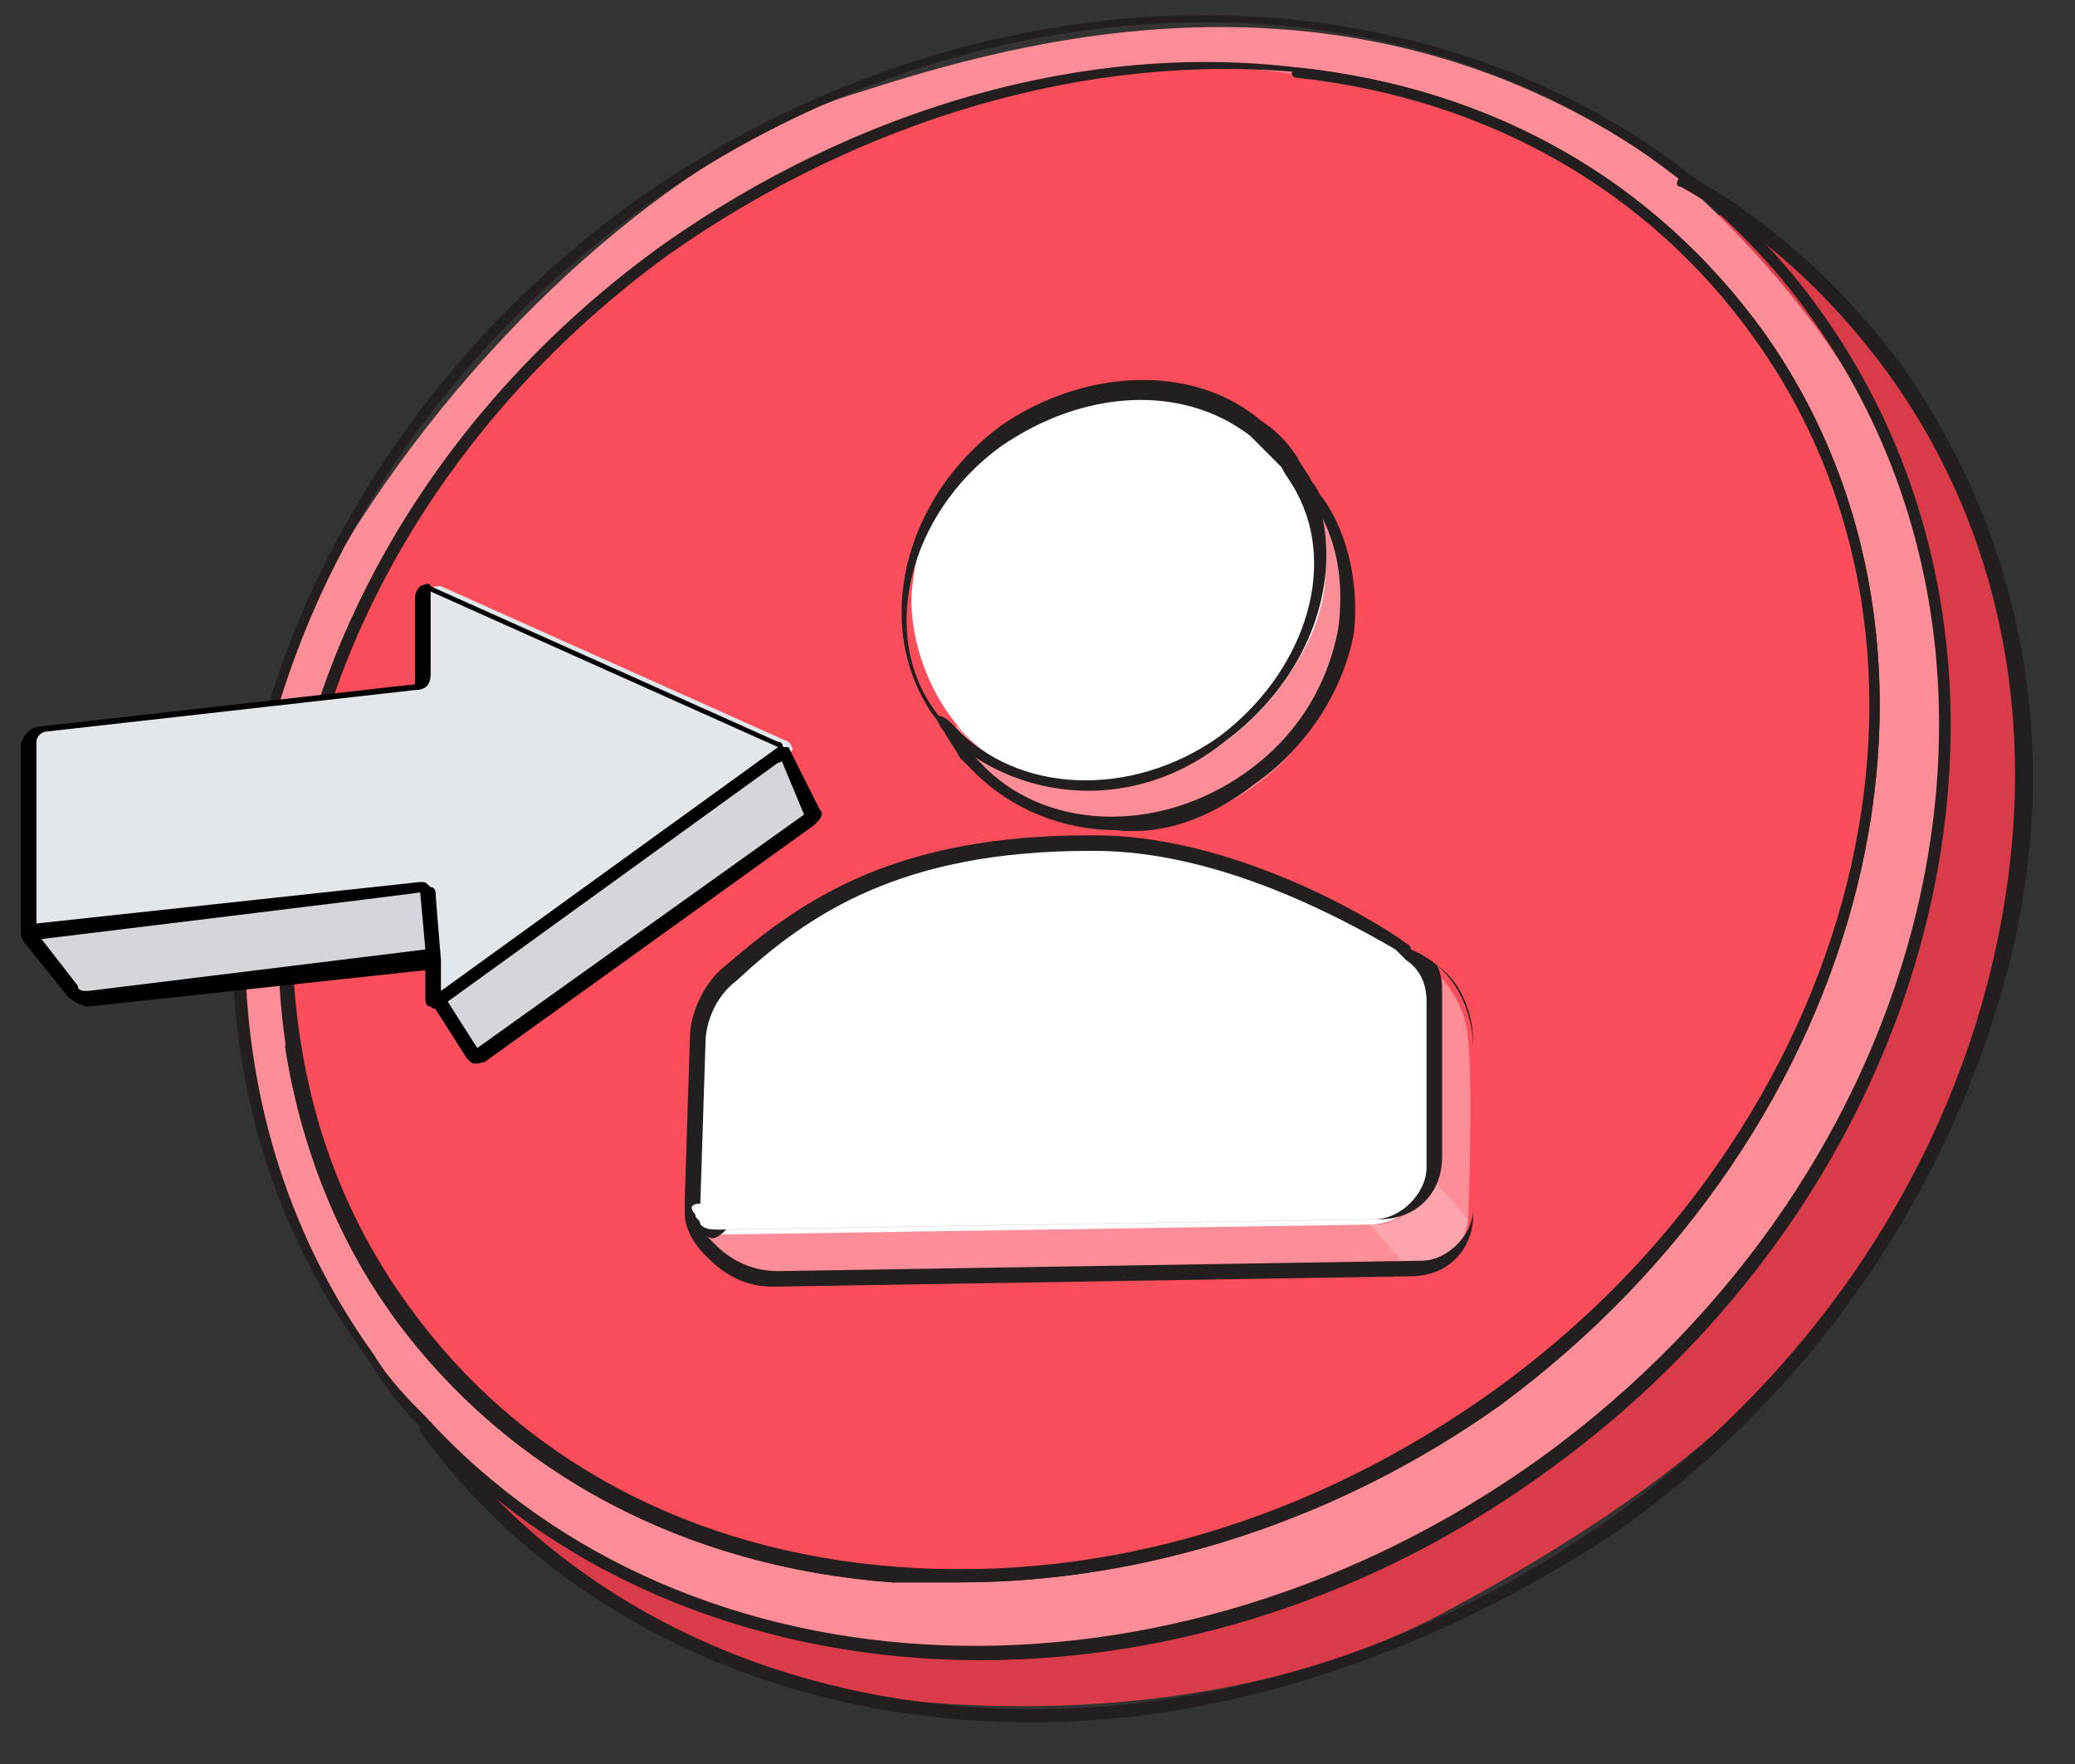 <svg width="40" height="34" viewBox="0 0 40 34" fill="none" xmlns="http://www.w3.org/2000/svg">
<rect x="0" y="0" width="40" height="34" fill="#333333" stroke="none"/>
<path d="M33.3 4L8.6 28L9.9 29.3C9.9 29.3 12.9 32.2 16.8 32.7C20.7 33.2 24.8 32.7 27.8 31.1C30.8 29.5 33.6 27.6 35.3 25.2C37 22.8 38 20.6 38.7 17.8C39.4 15 38.6 11.6 38.5 11C38.4 10.4 36.6 6 33.3 4Z" fill="#D93C48"/>
<path d="M32.2 3.299C32.2 3.299 36 6.399 36.9 10.099C37.8 13.799 37.6 17.499 35.9 21.099C34.2 24.699 30.8 28.399 25.7 30.599C20.6 32.799 14.5 31.799 11.5 30.099C8.5 28.399 5.2 24.299 4.9 21.099C4.6 17.899 4.2 14.399 6.9 10.099C9.6 5.899 13.5 2.699 16.5 1.799C19.6 0.799 26.1 -1.101 32.2 3.299Z" fill="#FD8E97"/>
<path d="M32.8 5.099C32.8 5.099 38.9 10.999 34.5 20.399C34.5 20.399 29.9 29.899 18.6 30.399C18.6 30.399 8.3 30.599 5.9 21.499C5.9 21.499 3.4 13.699 10.7 6.499C10.7 6.499 15.5 1.699 21.9 1.299C21.9 1.299 28.5 0.699 32.8 5.099Z" fill="#FC4E5A"/>
<path d="M25.1 9.4L18.3 14.1L19 15C19 15 20.1 16.2 22.3 15.9C24.5 15.6 25.5 13.8 25.8 13.1C26 12.3 26.4 10.6 25.1 9.4Z" fill="#FD8E97"/>
<path d="M24.5 8.3C24.5 8.3 26.3 10.2 25.2 12.4C24.1 14.6 22 15.4 20.1 15C18.2 14.6 17.4 12.4 17.6 11.2C17.7 10.3 18.3 8.3 21.1 7.6C23 7.1 24.5 8.3 24.5 8.3Z" fill="white"/>
<path d="M26.9 18.1C26.9 18.1 27.4 18.6 27.5 18.9C27.6 19.2 27.6 22.6 27.6 22.6C27.6 22.6 27.4 23.5 26.5 23.6C25.6 23.7 13.7 23.8 13.7 23.8C13.7 23.8 13.3 23.5 13.3 23.1C13.3 22.7 13.5 19.6 13.5 19.6L14 18.8C14 18.8 16.5 16 20.9 16.2C24.4 16.3 26.9 18.1 26.9 18.1Z" fill="white"/>
<path d="M27.4 18.5C27.4 18.5 28.2 19 28.3 20C28.4 21 28.3 23.6 28.3 23.6C28.3 23.6 28.2 24.4 27 24.5C25.8 24.6 14.6 24.7 14.6 24.7C14.6 24.7 14.1 24.6 13.8 24.3C13.5 24 13.3 23.6 13.3 23.6L13.6 23.8L26.6 23.6C26.6 23.6 27.6 23.5 27.6 22.3C27.6 21 27.6 19.2 27.6 19.2L27.2 18.4L27.4 18.5Z" fill="#FD8E97"/>
<g opacity="0.2">
<path d="M27.6 22.699L28.3 23.499C28.3 23.499 28.2 23.999 28 24.199C27.8 24.399 27.2 24.499 27.2 24.499L26.4 23.599C26.4 23.599 27 23.399 27.2 23.299C27.4 23.199 27.6 22.699 27.6 22.699Z" fill="white"/>
</g>
<path d="M18.9 32C14.8 32 10.8 30.5 8.1 27.5C7.7 27.1 7.4 26.7 7.1 26.2C4.7 23 3.9 18.9 4.9 14.6C5.9 10.4 8.5 6.6 12.2 3.9C18.7 -0.7 27 -0.9 32.5 3.3C33.5 4.1 34.4 5 35.1 6C39.9 12.7 37.6 22.7 29.9 28.3C26.5 30.8 22.6 32 18.9 32ZM7.2 26.1C7.5 26.6 7.9 27 8.2 27.3C13.3 32.9 22.6 33.2 29.7 28.1C37.3 22.6 39.7 12.8 34.9 6.1C34.2 5.1 33.3 4.2 32.3 3.4C26.9 -0.8 18.7 -0.5 12.4 4C8.7 6.7 6.1 10.4 5.1 14.6C4.2 18.9 4.9 22.9 7.2 26.1ZM18.5 30.5C18.1 30.5 17.7 30.5 17.2 30.5C13.2 30.2 9.8 28.4 7.6 25.4C6.5 23.9 5.8 22.1 5.5 20.2V20.1C4.7 14.5 7.5 8.5 12.8 4.7C16.5 2.1 20.9 0.8 25 1.3C28.8 1.7 31.9 3.5 34 6.4C38.4 12.6 36.1 21.8 28.9 27.1C25.8 29.3 22.1 30.5 18.5 30.5ZM5.8 20.1C6.1 22 6.8 23.7 7.9 25.2C10 28.1 13.3 29.9 17.3 30.2C21.3 30.5 25.3 29.3 28.8 26.8C36 21.6 38.3 12.5 33.9 6.4C31.9 3.6 28.8 1.8 25.1 1.4C21 1 16.6 2.3 12.9 4.9C7.8 8.6 4.9 14.5 5.8 20.1ZM14.9 24.8C14.2 24.8 13.8 24.4 13.6 24.2C13.3 23.9 13.2 23.6 13.2 23.4C13.2 23.3 13.2 23.2 13.2 23.1L13.3 20C13.3 19.5 13.6 18.9 14 18.6C15.5 17.3 17.3 16.1 21 16.1H21.1C23.4 16.1 25.8 17.3 27 18.1C27.1 18.2 27.2 18.2 27.2 18.3C28.4 18.8 28.4 20.1 28.4 20.2V23.4C28.4 24.1 27.9 24.6 27.2 24.6L14.9 24.8ZM13.6 23.8C13.7 23.9 13.7 23.9 13.8 24C14 24.2 14.4 24.5 15 24.5L27.4 24.3C27.9 24.3 28.4 23.8 28.4 23.3V20.1C28.4 20 28.4 19.1 27.7 18.6C27.8 18.8 27.8 19 27.8 19.1V22.3C27.8 23 27.3 23.5 26.6 23.5L14 23.7C13.8 23.9 13.7 23.9 13.6 23.8ZM13.4 23.4C13.4 23.5 13.5 23.5 13.5 23.6C13.6 23.7 13.7 23.7 13.9 23.7L26.5 23.5C27 23.5 27.5 23 27.5 22.5V19.3C27.5 19 27.4 18.7 27.1 18.5C27 18.4 27 18.4 26.9 18.3C25.7 17.6 23.4 16.4 21.1 16.4H21C17.4 16.4 15.6 17.6 14.2 18.9C13.8 19.2 13.6 19.7 13.6 20.1L13.5 23.2C13.3 23.2 13.3 23.3 13.4 23.4ZM21.5 16C20.5 16 19.5 15.6 18.8 14.9C18.7 14.8 18.6 14.7 18.5 14.6C18.4 14.4 18.3 14.3 18.2 14.1C18.1 14 18.1 13.9 18 13.8C16.8 12.1 17.4 9.6 19.3 8.2C20.9 7.1 23 7 24.3 8.1C24.6 8.3 24.8 8.5 25 8.8C25.1 9 25.2 9.1 25.3 9.3C25.4 9.4 25.4 9.5 25.5 9.6C26 10.3 26.2 11.3 26.1 12.2C25.9 13.3 25.2 14.4 24.2 15.1C23.3 15.8 22.4 16.1 21.5 16ZM18.8 14.6L18.9 14.7C20.1 16 22.3 16.1 24 14.9C25 14.2 25.6 13.2 25.8 12.1C25.9 11.3 25.8 10.6 25.5 10C25.8 11.5 25.1 13.2 23.6 14.3C22.1 15.5 20.2 15.5 18.8 14.6ZM18.4 14C19.6 15.3 21.8 15.4 23.5 14.2C25.1 13 25.8 11 25 9.5C24.9 9.3 24.8 9.2 24.7 9C24.5 8.8 24.3 8.6 24.1 8.4C22.8 7.4 20.9 7.5 19.3 8.6C17.5 9.9 16.9 12.3 18.1 13.8C18.2 13.8 18.3 13.9 18.4 14C18.4 13.9 18.4 13.9 18.4 14Z" fill="#231F20"/>
<path d="M19.9 33.199C15.2 33.199 10.8 31.299 8.1 27.599C8.1 27.599 8.1 27.499 8.1 27.399C8.2 27.399 8.2 27.399 8.3 27.399C13.1 33.999 23.2 34.799 31 29.299C34.8 26.599 37.4 22.799 38.4 18.599C39.4 14.399 38.7 10.399 36.4 7.199C35.3 5.699 34 4.499 32.4 3.599C32.3 3.599 32.3 3.499 32.4 3.399C32.4 3.299 32.5 3.299 32.6 3.399C34.2 4.299 35.6 5.599 36.7 7.099C39 10.399 39.8 14.499 38.7 18.699C37.6 22.899 35 26.799 31.2 29.499C27.6 31.899 23.6 33.199 19.9 33.199Z" fill="#231F20"/>
<path d="M18.5 30.499C18.1 30.499 17.7 30.499 17.2 30.499C13.2 30.199 9.8 28.399 7.6 25.399C6.5 23.799 5.8 22.099 5.5 20.199C5.5 20.099 5.5 20.099 5.6 20.099C5.7 20.099 5.7 20.099 5.7 20.199C6 22.099 6.7 23.799 7.8 25.299C9.9 28.199 13.3 29.999 17.2 30.299C21.2 30.599 25.2 29.399 28.7 26.899C35.9 21.699 38.2 12.599 33.8 6.499C31.8 3.699 28.7 1.899 25 1.499C24.9 1.499 24.9 1.399 24.9 1.399L25 1.299C28.8 1.699 31.9 3.499 34 6.399C38.4 12.599 36.1 21.799 28.9 27.099C25.8 29.299 22.1 30.499 18.5 30.499Z" fill="#231F20"/>
<path d="M12.1 18.3L9.3 20.3L9.2 20.4V20.3L8.5 19.3L8.6 19.2L15.1 14.5L15.7 15.7V15.8L12.1 18.3Z" fill="#D3D7DB"/>
<path d="M8.2 17.099C8.3 17.099 8.3 17.099 8.4 17.199L8.5 19.099C8.5 19.199 8.6 19.199 8.7 19.199L15.2 14.499C15.3 14.499 15.3 14.399 15.2 14.299L8.5 11.299C8.4 11.299 8.3 11.299 8.3 11.399V12.999C8.3 13.099 8.2 13.199 8.1 13.199L1 13.999C0.9 13.999 0.7 14.099 0.7 14.299V17.799C0.7 17.899 0.7 17.999 0.8 17.999L1.6 18.999C1.7 19.099 1.8 19.099 1.9 19.099L8.5 18.299" fill="#E1E7EB"/>
<path d="M7.8 18.6L1.5 19.3L0.5 18.1L8.1 17.1C8.1 17.1 8.2 17.1 8.2 17.3C8.2 17.5 8.3 18.4 8.3 18.4L7.8 18.6Z" fill="#D3D7DB"/>
<path d="M1.7 19.4C1.6 19.4 1.4 19.3 1.3 19.2L0.5 18.2C0.4 18.1 0.4 18 0.4 17.9V14.4C0.4 14.2 0.6 14 0.8 14L7.9 13.2C8 13.2 8 13.2 8 13.1V11.5C8 11.4 8.1 11.3 8.1 11.3C8.1 11.3 8.3 11.2 8.3 11.3L15 14.3C15.1 14.3 15.1 14.4 15.1 14.5C15.1 14.6 15.1 14.7 15 14.7L8.5 19.4C8.4 19.4 8.4 19.5 8.3 19.4C8.2 19.4 8.2 19.3 8.2 19.2V18.7L1.7 19.4ZM0.8 18.1L1.5 19C1.5 19.1 1.6 19.1 1.7 19.1L8.2 18.3L8.1 17.2C8.2 17.2 0.8 18.1 0.8 18.1ZM8.5 18.5V19.1L15 14.4L8.3 11.4V13C8.3 13.2 8.2 13.3 8 13.3L0.9 14.1C0.8 14.1 0.7 14.2 0.7 14.3V17.8L8.1 17C8.2 17 8.2 17 8.3 17.1C8.4 17.1 8.4 17.2 8.4 17.3L8.5 18.5Z" fill="black"/>
<path d="M9.2 20.5C9.1 20.5 9.1 20.5 9 20.4L8.3 19.3C8.3 19.3 8.3 19.2 8.3 19.1C8.3 19 8.4 19.1 8.5 19.1L9.2 20.2L15.5 15.7L15 14.5C15 14.4 15 14.4 15.1 14.4C15.2 14.4 15.2 14.4 15.2 14.4L15.8 15.6C15.9 15.7 15.8 15.8 15.7 15.9L9.3 20.5C9.4 20.4 9.3 20.5 9.2 20.5Z" fill="black"/>
</svg>
